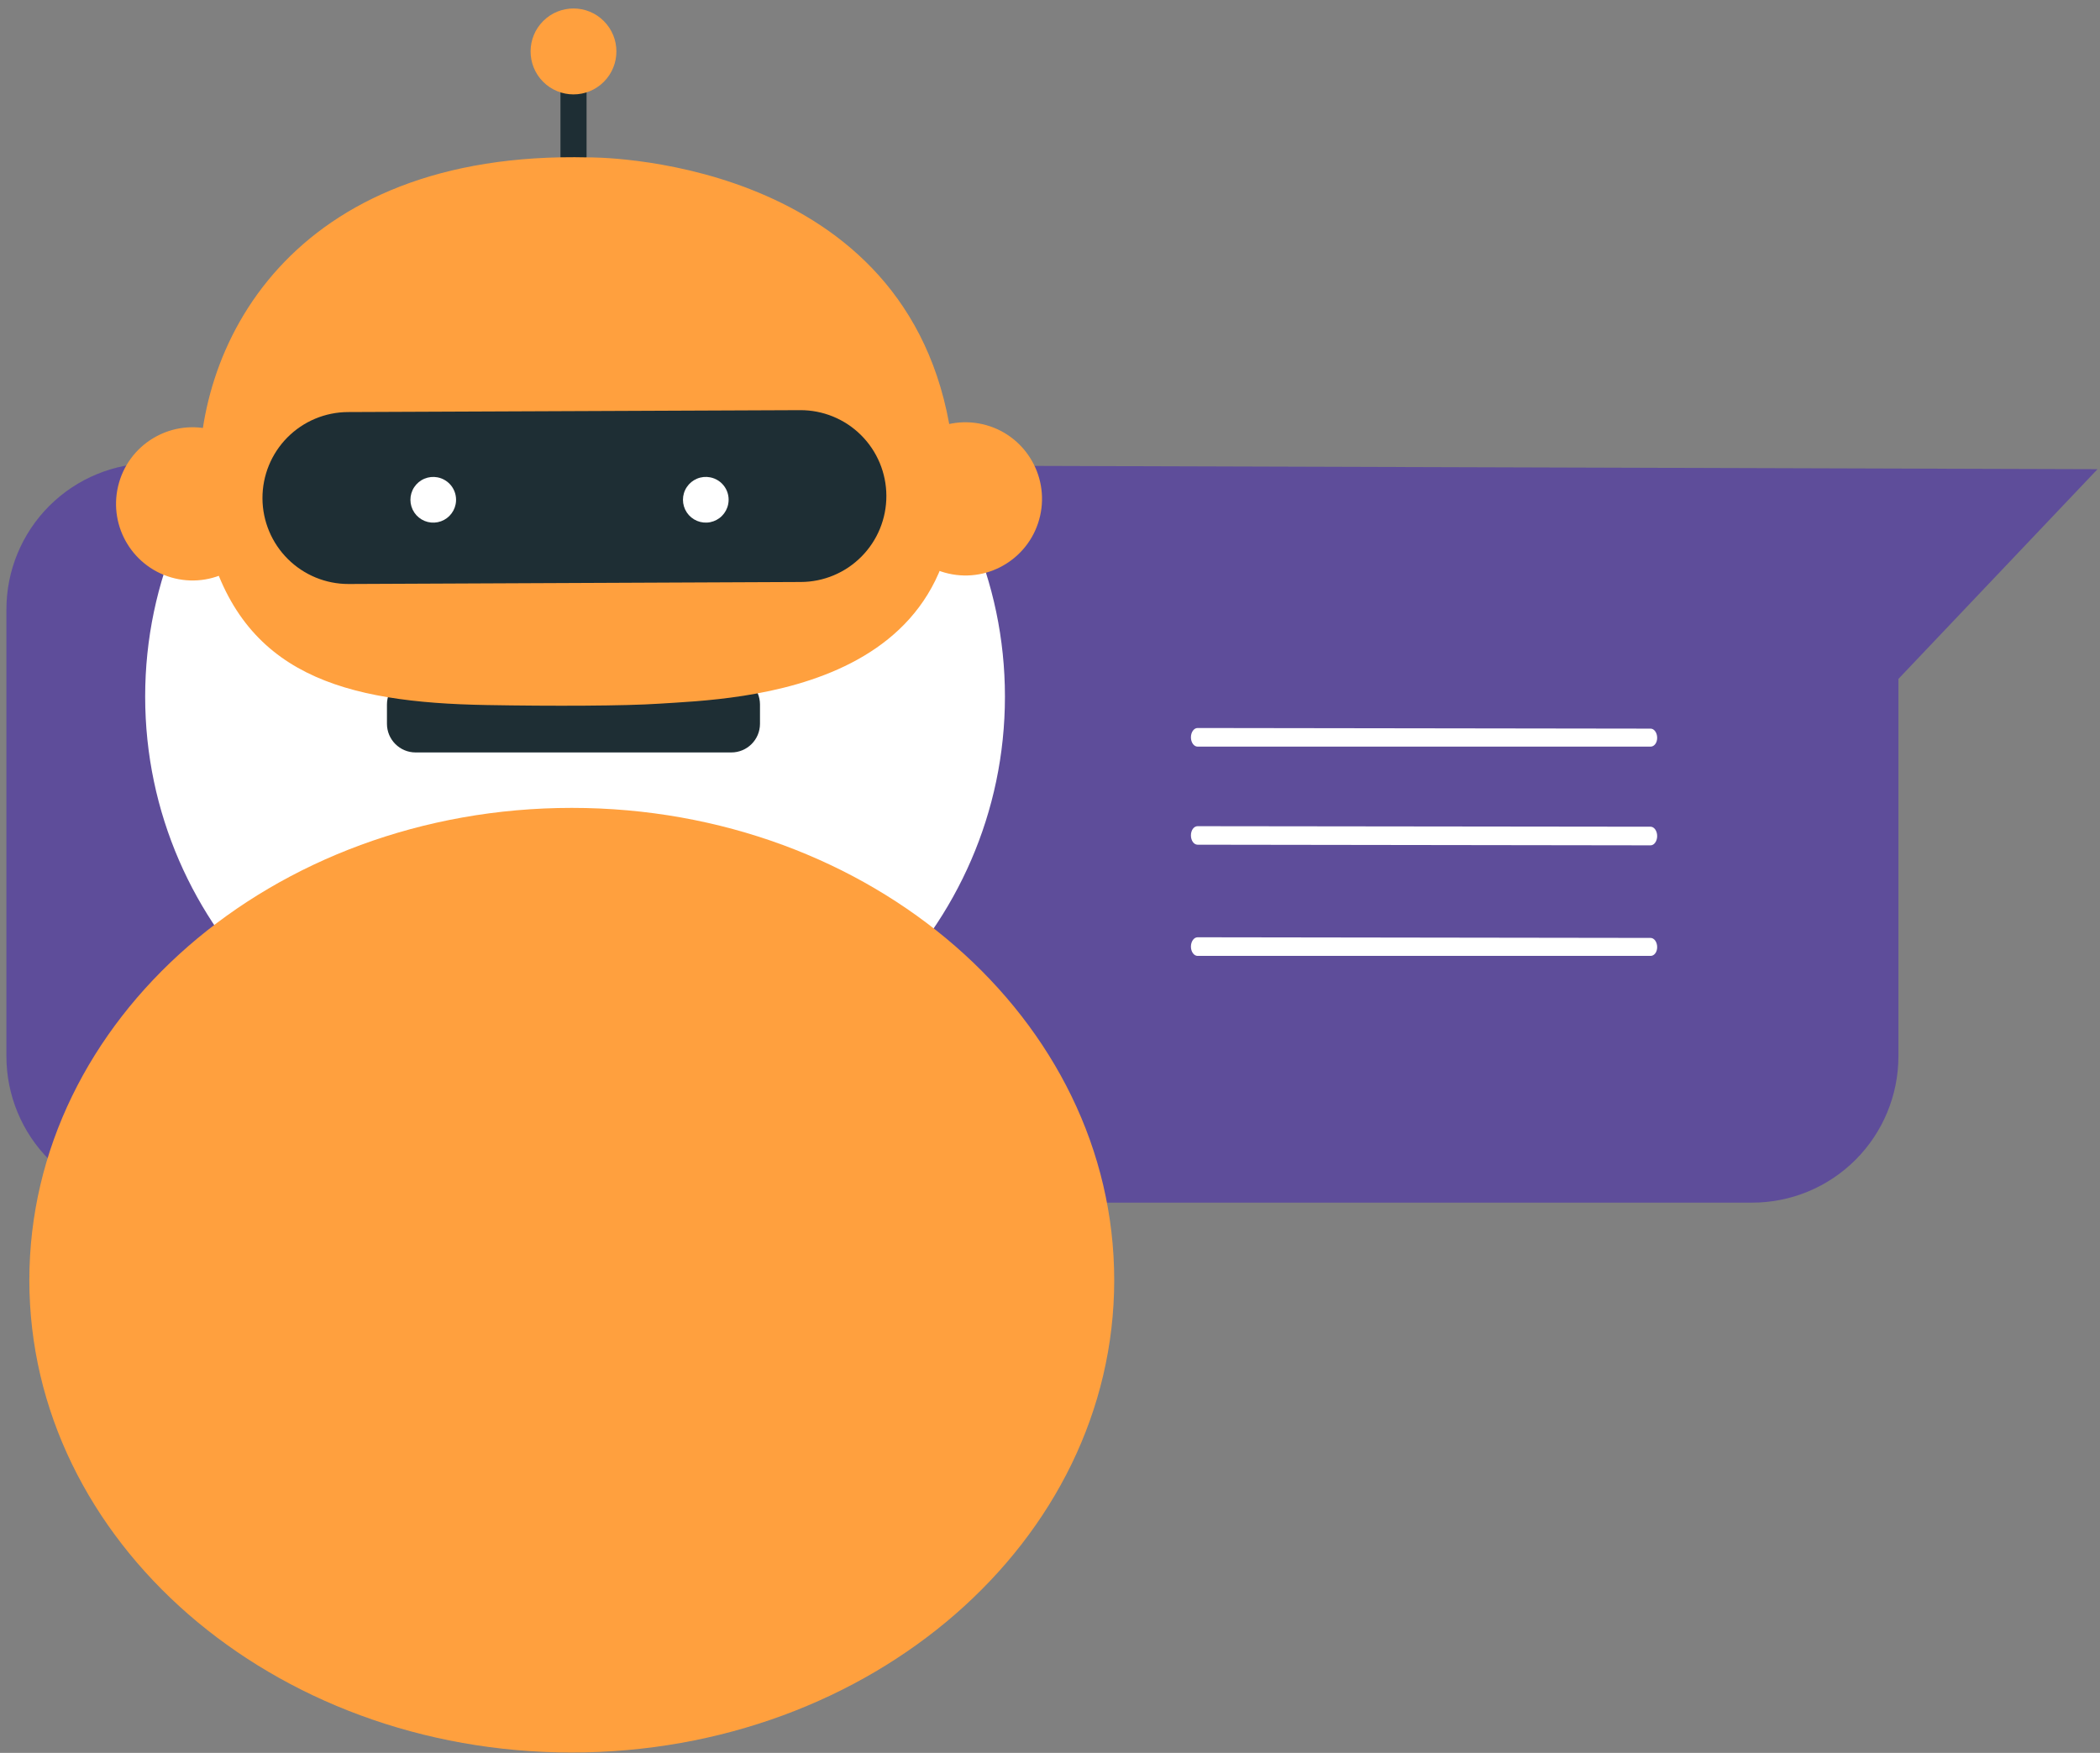 <svg width="236" height="197" viewBox="0 0 236 197" fill="none" xmlns="http://www.w3.org/2000/svg">
<rect x="0" y="0" width="236" height="197" fill="#808080" stroke="none"/>
<g clip-path="url(#clip0)">
<path d="M0.721 68.523V118.715C0.721 120.874 1.146 123.013 1.971 125.008C2.796 127.003 4.006 128.816 5.531 130.343C7.056 131.87 8.867 133.082 10.86 133.908C12.852 134.735 14.988 135.16 17.145 135.16H196.91C201.267 135.16 205.446 133.428 208.528 130.344C211.61 127.26 213.343 123.077 213.347 118.715V76.299L235.721 52.731L17.204 52.053C15.04 52.044 12.895 52.463 10.894 53.287C8.892 54.111 7.072 55.323 5.54 56.854C4.008 58.385 2.794 60.204 1.967 62.206C1.139 64.209 0.716 66.356 0.721 68.523Z" fill="#5E4D9A"/>
<path d="M185.497 83.91H134.586C134.17 83.91 133.837 83.434 133.837 82.863C133.837 82.292 134.17 81.817 134.586 81.817L185.497 81.888C185.901 81.888 186.234 82.352 186.234 82.923C186.234 83.493 185.901 83.91 185.497 83.91Z" fill="white"/>
<path d="M185.497 95.004L134.586 94.933C134.17 94.933 133.837 94.469 133.837 93.886C133.837 93.303 134.17 92.852 134.586 92.852L185.497 92.911C185.901 92.911 186.234 93.387 186.234 93.958C186.234 94.528 185.901 95.004 185.497 95.004Z" fill="white"/>
<path d="M185.497 107.43H134.586C134.17 107.43 133.837 106.954 133.837 106.384C133.837 105.813 134.17 105.337 134.586 105.337L185.497 105.409C185.901 105.409 186.234 105.872 186.234 106.443C186.234 107.014 185.901 107.43 185.497 107.43Z" fill="white"/>
<path d="M64.625 125.516C91.306 125.516 112.936 104.37 112.936 78.285C112.936 52.2 91.306 31.054 64.625 31.054C37.943 31.054 16.314 52.2 16.314 78.285C16.314 104.37 37.943 125.516 64.625 125.516Z" fill="white"/>
<path d="M82.189 75.954H46.704C44.927 75.954 43.486 77.397 43.486 79.177V81.341C43.486 83.121 44.927 84.564 46.704 84.564H82.189C83.967 84.564 85.408 83.121 85.408 81.341V79.177C85.408 77.397 83.967 75.954 82.189 75.954Z" fill="#1E2E34"/>
<path d="M65.919 6.083H62.986V20.911H65.919V6.083Z" fill="#1E2E34"/>
<path d="M30.005 58.619C31.103 53.993 28.248 49.352 23.628 48.252C19.008 47.153 14.372 50.011 13.274 54.637C12.176 59.263 15.031 63.904 19.651 65.004C24.271 66.103 28.907 63.245 30.005 58.619Z" fill="#FFA03E"/>
<path d="M116.889 57.972C117.939 53.335 115.037 48.723 110.406 47.671C105.775 46.62 101.169 49.526 100.119 54.163C99.068 58.8 101.971 63.411 106.602 64.463C111.233 65.515 115.839 62.608 116.889 57.972Z" fill="#FFA03E"/>
<path d="M66.145 17.689C66.145 17.689 101.131 17.272 106.665 47.606C112.2 77.94 82.617 78.523 74.114 79.082C70.254 79.344 62 79.367 54.72 79.237C38.593 78.963 27.204 75.836 23.32 60.853C22.863 59.097 22.573 57.301 22.453 55.49C21.432 39.08 32.524 16.88 66.145 17.689Z" fill="#FFA03E"/>
<path d="M39.175 65.633L90.004 65.407C91.27 65.403 92.523 65.148 93.691 64.659C94.86 64.169 95.92 63.454 96.812 62.554C97.704 61.654 98.411 60.587 98.891 59.414C99.371 58.24 99.616 56.984 99.611 55.716C99.607 54.447 99.352 53.191 98.863 52.021C98.373 50.85 97.658 49.788 96.758 48.895C95.858 48.001 94.79 47.294 93.617 46.814C92.444 46.334 91.188 46.09 89.921 46.096L39.104 46.31C37.836 46.315 36.582 46.57 35.413 47.06C34.245 47.55 33.184 48.267 32.291 49.168C31.399 50.069 30.693 51.137 30.213 52.312C29.734 53.487 29.49 54.744 29.496 56.013C29.509 58.573 30.535 61.023 32.349 62.827C34.164 64.63 36.618 65.639 39.175 65.633Z" fill="#1E2E34"/>
<path d="M67.859 9.195C69.743 7.309 69.743 4.253 67.859 2.367C65.977 0.482 62.924 0.482 61.041 2.367C59.158 4.253 59.158 7.309 61.041 9.195C62.924 11.08 65.977 11.08 67.859 9.195Z" fill="#FFA03E"/>
<path d="M81.833 56.667C81.734 57.165 81.49 57.623 81.132 57.982C80.773 58.342 80.316 58.586 79.819 58.686C79.321 58.785 78.806 58.734 78.337 58.54C77.868 58.346 77.468 58.017 77.185 57.595C76.903 57.173 76.752 56.677 76.752 56.169C76.751 55.661 76.901 55.165 77.183 54.742C77.464 54.319 77.864 53.99 78.333 53.795C78.801 53.6 79.317 53.548 79.814 53.647C80.146 53.711 80.461 53.84 80.743 54.027C81.024 54.214 81.265 54.455 81.453 54.735C81.641 55.016 81.771 55.332 81.836 55.663C81.902 55.995 81.9 56.336 81.833 56.667Z" fill="white"/>
<path d="M51.205 56.667C51.107 57.165 50.863 57.623 50.506 57.982C50.148 58.342 49.692 58.587 49.195 58.687C48.698 58.787 48.183 58.738 47.714 58.545C47.245 58.352 46.844 58.024 46.561 57.603C46.278 57.182 46.126 56.687 46.124 56.179C46.121 55.672 46.27 55.175 46.549 54.752C46.829 54.329 47.227 53.998 47.695 53.801C48.162 53.605 48.677 53.551 49.174 53.647C49.506 53.711 49.822 53.84 50.104 54.027C50.386 54.213 50.628 54.454 50.817 54.734C51.005 55.015 51.137 55.33 51.203 55.662C51.27 55.994 51.271 56.335 51.205 56.667Z" fill="white"/>
<path d="M64.257 196.958C97.923 196.958 125.216 173.192 125.216 143.876C125.216 114.56 97.923 90.795 64.257 90.795C30.59 90.795 3.298 114.56 3.298 143.876C3.298 173.192 30.59 196.958 64.257 196.958Z" fill="#FFA03E"/>
</g>
<defs>
<clipPath id="clip0">
<rect width="235" height="196" fill="white" transform="translate(0.721 0.958)"/>
</clipPath>
</defs>
</svg>
